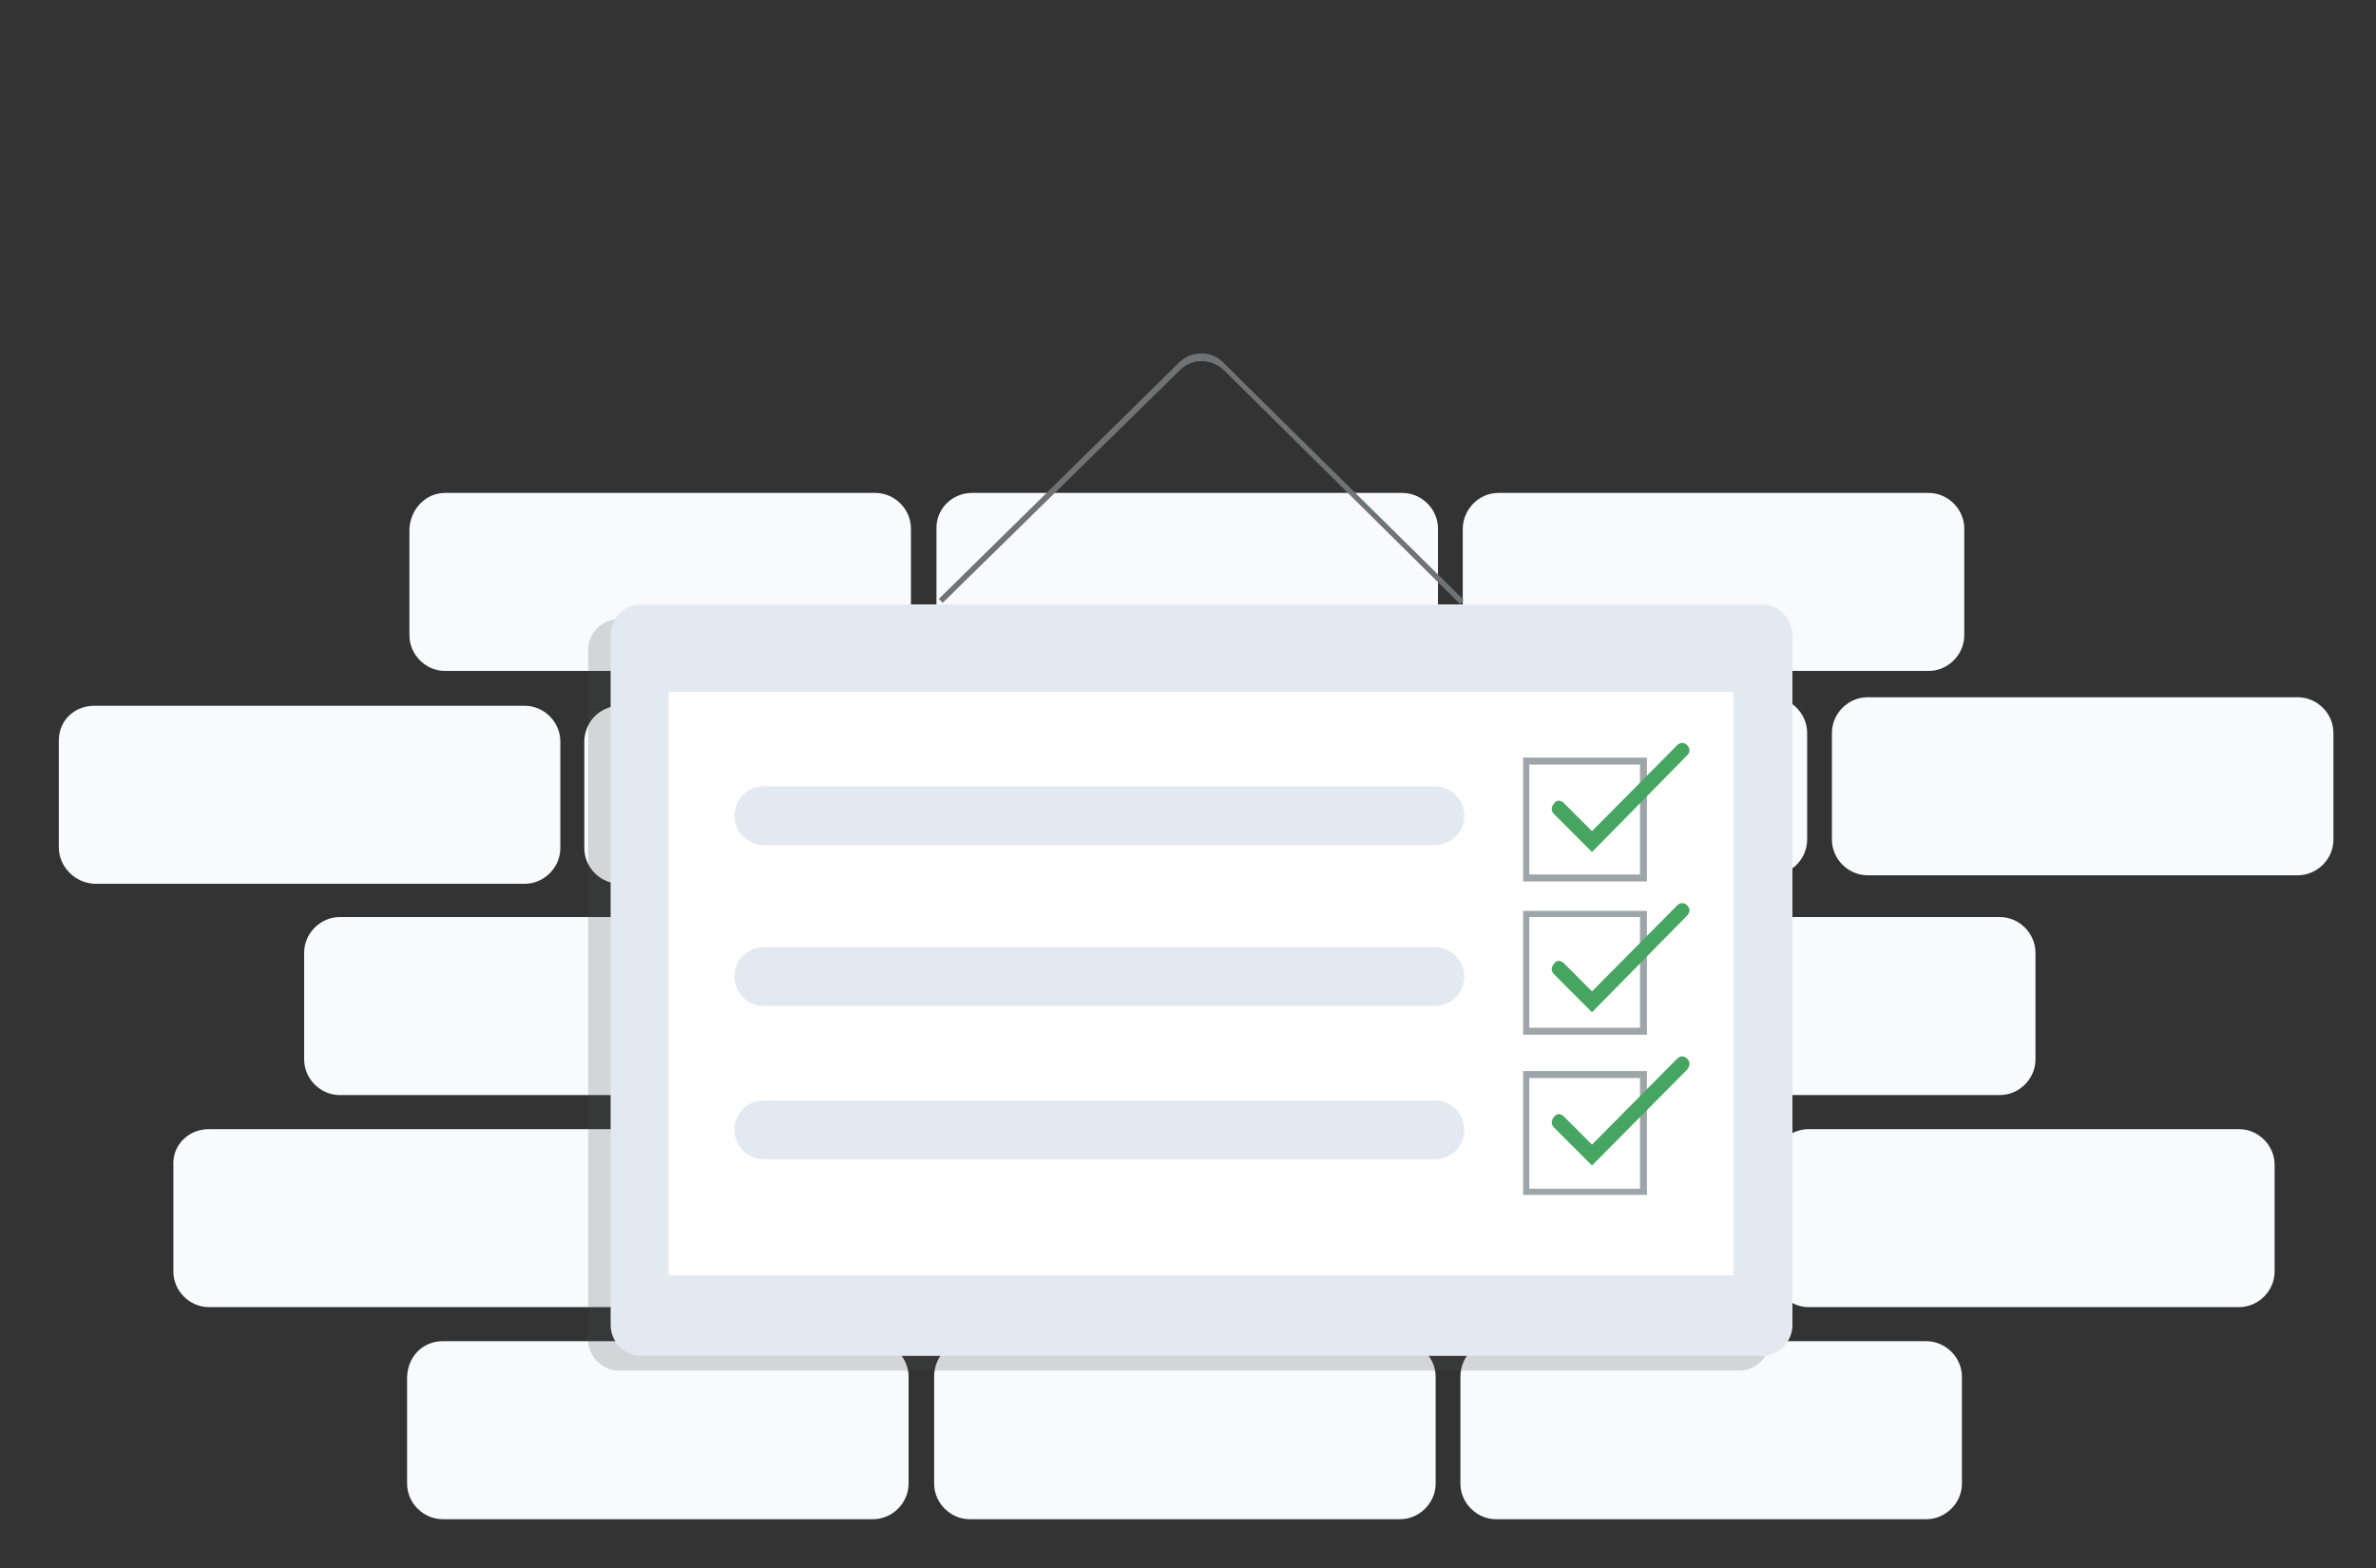 <svg width="500" height="330" viewBox="0 0 500 330" fill="none" xmlns="http://www.w3.org/2000/svg">
<rect x="0" y="0" width="500" height="330" fill="#333333" stroke="none"/>
<path d="M130.456 148.534H221.009C225.081 148.534 228.501 151.955 228.501 156.027V178.506C228.501 182.578 225.081 185.999 221.009 185.999H130.456C126.384 185.999 122.964 182.578 122.964 178.506V155.864C123.127 151.629 126.547 148.534 130.456 148.534V148.534Z" fill="#F8FAFD"/>
<path d="M19.869 148.534H110.423C114.494 148.534 117.914 151.955 117.914 156.027V178.506C117.914 182.578 114.494 185.999 110.423 185.999H19.869C15.797 185.836 12.377 182.415 12.377 178.343V155.864C12.377 151.629 15.634 148.534 19.869 148.534V148.534Z" fill="#F8FAFD"/>
<path d="M392.998 146.743H483.551C487.623 146.743 491.043 150.164 491.043 154.236V176.715C491.043 180.787 487.623 184.208 483.551 184.208H392.998C388.926 184.208 385.506 180.787 385.506 176.715V154.236C385.506 150.164 388.926 146.743 392.998 146.743Z" fill="#F8FAFD"/>
<path d="M282.247 146.743H372.801C376.873 146.743 380.293 150.164 380.293 154.236V176.715C380.293 180.787 376.873 184.208 372.801 184.208H282.247C278.176 184.208 274.756 180.787 274.756 176.715V154.236C274.593 150.164 278.013 146.743 282.247 146.743Z" fill="#F8FAFD"/>
<path d="M265.635 234.377H356.189C360.261 234.377 363.681 237.798 363.681 241.87V264.348C363.681 268.421 360.261 271.841 356.189 271.841H265.635C261.564 271.841 258.144 268.421 258.144 264.348V241.87C258.306 237.798 261.564 234.377 265.635 234.377Z" fill="#F8FAFD"/>
<path d="M155.212 234.377H245.765C249.837 234.377 253.257 237.798 253.257 241.87V264.348C253.257 268.421 249.837 271.841 245.765 271.841H155.212C151.14 271.841 147.72 268.421 147.72 264.348V241.87C147.72 237.798 151.14 234.377 155.212 234.377V234.377Z" fill="#F8FAFD"/>
<path d="M134.04 147.395H224.593C228.665 147.395 232.085 150.816 232.085 154.888V177.367C232.085 181.439 228.665 184.86 224.593 184.86H134.04C129.968 184.86 126.548 181.439 126.548 177.367V154.725C126.548 150.653 129.968 147.395 134.04 147.395V147.395Z" fill="#F8FAFD"/>
<path d="M380.619 237.635H471.173C475.244 237.635 478.664 241.055 478.664 245.128V267.606C478.664 271.678 475.244 275.099 471.173 275.099H380.619C376.547 275.099 373.127 271.678 373.127 267.606V245.128C373.29 240.892 376.547 237.635 380.619 237.635Z" fill="#F8FAFD"/>
<path d="M43.974 237.635H134.528C138.599 237.635 142.02 241.055 142.02 245.128V267.606C142.02 271.678 138.599 275.099 134.528 275.099H43.974C39.902 275.099 36.482 271.678 36.482 267.606V245.128C36.319 240.892 39.739 237.635 43.974 237.635Z" fill="#F8FAFD"/>
<path d="M315.309 103.74H405.863C409.935 103.74 413.355 107.161 413.355 111.233V133.711C413.355 137.784 409.935 141.204 405.863 141.204H315.309C311.238 141.204 307.817 137.784 307.817 133.711V111.396C307.817 107.161 311.238 103.74 315.309 103.74V103.74Z" fill="#F8FAFD"/>
<path d="M93.649 103.74H184.203C188.275 103.74 191.695 107.161 191.695 111.233V133.711C191.695 137.784 188.275 141.204 184.203 141.204H93.649C89.577 141.204 86.157 137.784 86.157 133.711V111.396C86.32 107.161 89.577 103.74 93.649 103.74V103.74Z" fill="#F8FAFD"/>
<path d="M204.561 103.74H295.115C299.186 103.74 302.607 107.161 302.607 111.233V133.711C302.607 137.784 299.186 141.204 295.115 141.204H204.561C200.489 141.204 197.069 137.784 197.069 133.711V111.396C196.906 107.161 200.326 103.74 204.561 103.74V103.74Z" fill="#F8FAFD"/>
<path d="M314.819 282.267H405.373C409.444 282.267 412.865 285.687 412.865 289.76V312.238C412.865 316.311 409.444 319.731 405.373 319.731H314.819C310.747 319.731 307.327 316.311 307.327 312.238V289.76C307.327 285.362 310.747 282.267 314.819 282.267V282.267Z" fill="#F8FAFD"/>
<path d="M93.159 282.267H183.713C187.784 282.267 191.204 285.687 191.204 289.76V312.238C191.204 316.311 187.784 319.731 183.713 319.731H93.159C89.087 319.731 85.667 316.311 85.667 312.238V289.76C85.83 285.362 89.087 282.267 93.159 282.267V282.267Z" fill="#F8FAFD"/>
<path d="M204.07 282.267H294.624C298.695 282.267 302.116 285.687 302.116 289.76V312.238C302.116 316.311 298.695 319.731 294.624 319.731H204.07C199.998 319.731 196.578 316.311 196.578 312.238V289.76C196.578 285.362 199.835 282.267 204.07 282.267Z" fill="#F8FAFD"/>
<path d="M330.292 193.004H420.846C424.918 193.004 428.338 196.425 428.338 200.497V222.976C428.338 227.048 424.918 230.469 420.846 230.469H330.292C326.221 230.469 322.801 227.048 322.801 222.976V200.497C322.638 196.425 326.058 193.004 330.292 193.004V193.004Z" fill="#F8FAFD"/>
<path d="M71.498 193.004H162.051C166.123 193.004 169.543 196.425 169.543 200.497V222.976C169.543 227.048 166.123 230.469 162.051 230.469H71.498C67.426 230.469 64.006 227.048 64.006 222.976V200.497C64.006 196.425 67.426 193.004 71.498 193.004Z" fill="#F8FAFD"/>
<path d="M159.447 183.067H287.948C293.811 183.067 298.535 187.791 298.535 193.655V225.418C298.535 231.282 293.811 236.006 287.948 236.006H159.447C153.583 236.006 148.86 231.282 148.86 225.418V193.655C148.86 187.791 153.583 183.067 159.447 183.067V183.067Z" fill="#F8FAFD"/>
<path opacity="0.21" d="M365.961 130.292H130.293C126.695 130.292 123.778 133.209 123.778 136.808V281.941C123.778 285.54 126.695 288.457 130.293 288.457H365.961C369.559 288.457 372.475 285.54 372.475 281.941V136.808C372.475 133.209 369.559 130.292 365.961 130.292Z" fill="#494C4E"/>
<path d="M248.208 76.213L197.557 126.057L198.371 126.871L248.371 77.842C250.814 75.398 254.886 75.398 257.491 77.842L307.329 127.197L307.98 126.22L257.329 76.213C254.886 73.769 250.814 73.769 248.208 76.213V76.213Z" fill="#6E7376"/>
<path d="M370.684 127.197H135.017C131.419 127.197 128.502 130.114 128.502 133.712V278.846C128.502 282.444 131.419 285.361 135.017 285.361H370.684C374.282 285.361 377.199 282.444 377.199 278.846V133.712C377.199 130.114 374.282 127.197 370.684 127.197Z" fill="#E3E9F1"/>
<path d="M364.821 145.603H140.717V268.421H364.821V145.603Z" fill="white"/>
<path d="M320.521 185.51H346.579V159.448H320.521V185.51ZM321.823 160.914H345.113V184.044H321.823V160.914Z" fill="#9EA5A9"/>
<path d="M352.931 156.843L335.016 174.924L329.153 169.06C328.501 168.408 327.687 168.245 327.035 169.06C326.384 169.874 326.384 170.688 327.035 171.34L335.016 179.322L355.048 158.96C355.7 158.309 355.7 157.494 355.048 156.843C354.397 156.191 353.583 156.191 352.931 156.843V156.843Z" fill="#46A661"/>
<path d="M320.521 217.762H346.579V191.7H320.521V217.762ZM321.823 193.003H345.113V216.296H321.823V193.003Z" fill="#9EA5A9"/>
<path d="M352.931 190.56L335.016 208.64L329.153 202.776C328.501 202.125 327.687 201.962 327.035 202.776C326.384 203.591 326.384 204.405 327.035 205.057L335.016 213.038L355.048 192.677C355.7 192.026 355.7 191.211 355.048 190.56C354.397 189.908 353.583 189.908 352.931 190.56Z" fill="#46A661"/>
<path d="M320.521 251.48H346.579V225.418H320.521V251.48ZM321.823 226.884H345.113V250.177H321.823V226.884Z" fill="#9EA5A9"/>
<path d="M352.931 222.813L335.016 240.893L329.153 235.029C328.501 234.378 327.687 234.215 327.035 235.029C326.384 235.844 326.384 236.658 327.035 237.31L335.016 245.291L355.048 225.093C355.7 224.279 355.7 223.464 355.048 222.813C354.397 222.161 353.583 222.161 352.931 222.813Z" fill="#46A661"/>
<path d="M301.955 199.356H160.749C157.166 199.356 154.561 202.125 154.561 205.546C154.561 208.966 157.329 211.735 160.749 211.735H301.955C305.375 211.735 308.144 208.966 308.144 205.546C308.144 202.125 305.375 199.356 301.955 199.356Z" fill="#E3E9F1"/>
<path d="M301.955 231.607H160.749C157.166 231.607 154.561 234.377 154.561 237.797C154.561 241.218 157.329 243.987 160.749 243.987H301.955C305.375 243.987 308.144 241.218 308.144 237.797C308.144 234.377 305.375 231.607 301.955 231.607Z" fill="#E3E9F1"/>
<path d="M301.955 165.475H160.749C157.166 165.475 154.561 168.244 154.561 171.665C154.561 175.086 157.329 177.855 160.749 177.855H301.955C305.375 177.855 308.144 175.086 308.144 171.665C308.144 168.244 305.375 165.475 301.955 165.475Z" fill="#E3E9F1"/>
</svg>
